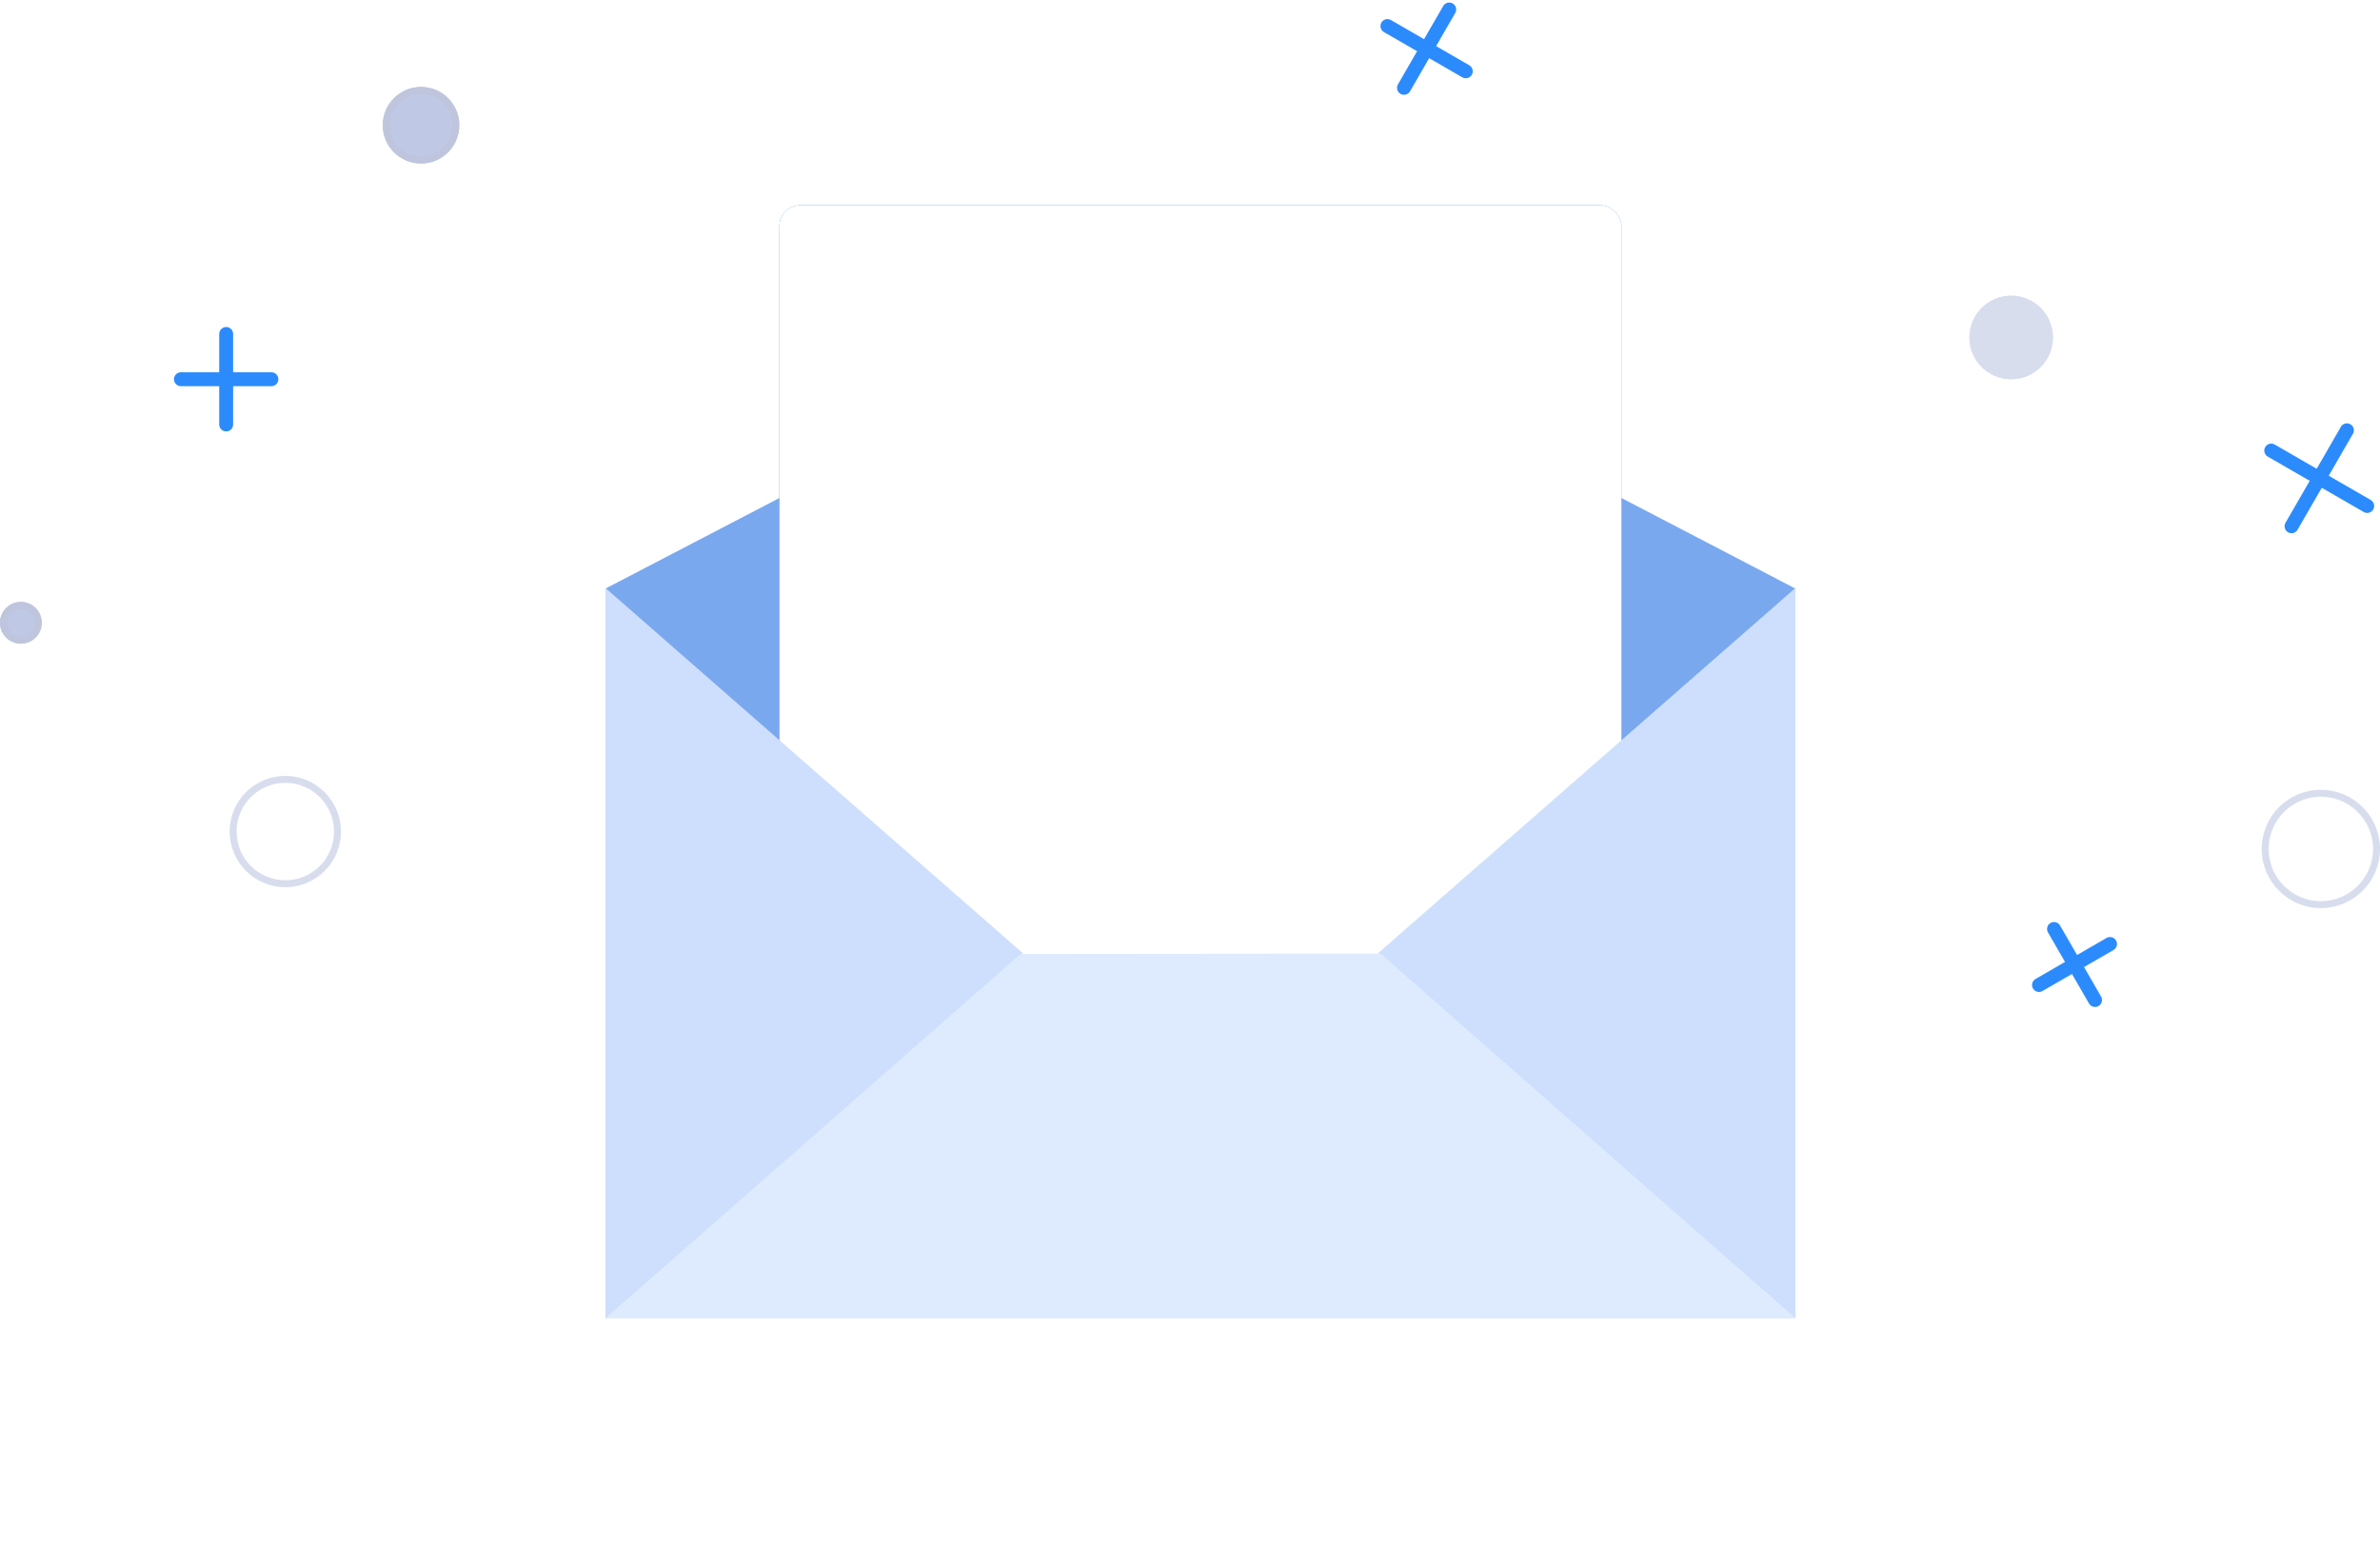 <svg xmlns="http://www.w3.org/2000/svg" xmlns:xlink="http://www.w3.org/1999/xlink" width="342" height="224.995" viewBox="0 0 342 224.995">
  <defs>
    <filter id="Rectangle_2489" x="103" y="20.495" width="139" height="134" filterUnits="userSpaceOnUse">
      <feOffset dy="3" input="SourceAlpha"/>
      <feGaussianBlur stdDeviation="3" result="blur"/>
      <feFlood flood-color="#565656"/>
      <feComposite operator="in" in2="blur"/>
      <feComposite in="SourceGraphic"/>
    </filter>
    <filter id="Rectangle_2489-2" x="103" y="20.495" width="139" height="134" filterUnits="userSpaceOnUse">
      <feOffset dy="3" input="SourceAlpha"/>
      <feGaussianBlur stdDeviation="3" result="blur-2"/>
      <feFlood flood-color="#a0addb" flood-opacity="0.686" result="color"/>
      <feComposite operator="out" in="SourceGraphic" in2="blur-2"/>
      <feComposite operator="in" in="color"/>
      <feComposite operator="in" in2="SourceGraphic"/>
    </filter>
    <filter id="Union_42" x="55.46" y="58.995" width="234.01" height="166" filterUnits="userSpaceOnUse">
      <feOffset dy="7" input="SourceAlpha"/>
      <feGaussianBlur stdDeviation="9.5" result="blur-3"/>
      <feFlood flood-color="#a0addb" flood-opacity="0.686"/>
      <feComposite operator="in" in2="blur-3"/>
    </filter>
  </defs>
  <g id="Group_12024" data-name="Group 12024" transform="translate(-381 -266.847)">
    <g id="Group_11978" data-name="Group 11978">
      <g id="Group_11969" data-name="Group 11969" transform="translate(-259 -6845.658)">
        <g data-type="innerShadowGroup">
          <g transform="matrix(1, 0, 0, 1, 640, 7112.51)" filter="url(#Rectangle_2489)">
            <rect id="Rectangle_2489-3" data-name="Rectangle 2489" width="121" height="116" rx="3" transform="translate(112 26.49)" fill="#3780f3"/>
          </g>
          <g transform="matrix(1, 0, 0, 1, 640, 7112.51)" filter="url(#Rectangle_2489-2)">
            <rect id="Rectangle_2489-4" data-name="Rectangle 2489" width="121" height="116" rx="3" transform="translate(112 26.49)" fill="#fff"/>
          </g>
        </g>
        <path id="Path_24063" data-name="Path 24063" d="M22.382,25.04,35.422,0H0Z" transform="translate(873 7219.49) rotate(-90)" fill="#7aa8ef"/>
        <path id="Path_24064" data-name="Path 24064" d="M22.382,0l13.04,25.04H.512Z" transform="translate(726.96 7219.49) rotate(-90)" fill="#7aa8ef"/>
        <g id="Group_11970" data-name="Group 11970">
          <g transform="matrix(1, 0, 0, 1, 640, 7112.51)" filter="url(#Union_42)">
            <path id="Union_42-2" data-name="Union 42" d="M4667-7329.031l-176.918-.009-.046.041v-109l62.1,54.5-.105.093,52.944-.05-.049-.043,62.106-54.5v108.96l.01.008h-.01v.031Z" transform="translate(-4406.08 7518.49)" fill="#fff"/>
          </g>
          <path id="Polygon_38" data-name="Polygon 38" d="M52.5,0,105,60H0Z" transform="translate(838 7302) rotate(-90)" fill="#cddffc"/>
          <path id="Polygon_36" data-name="Polygon 36" d="M52.5,0,105,60H0Z" transform="translate(787 7197) rotate(90)" fill="#cddffc"/>
          <path id="Path_24061" data-name="Path 24061" d="M59.4.127,111.13.077l59.627,52.431-171-.009Z" transform="translate(727.254 7249.463)" fill="#deebff"/>
        </g>
      </g>
      <path id="Path_24066" data-name="Path 24066" d="M28.586,41.6,46.051,57.048,69.64,23.692" transform="translate(503.887 304.868)" fill="none" stroke="#fff" stroke-linecap="round" stroke-linejoin="round" stroke-width="8"/>
    </g>
    <g id="Group_11977" data-name="Group 11977" transform="translate(-407 -6821.658)">
      <g id="Ellipse_29" data-name="Ellipse 29" transform="translate(821 7200)" fill="none" stroke="#d8ddee" stroke-width="1">
        <circle cx="8" cy="8" r="8" stroke="none"/>
        <circle cx="8" cy="8" r="7.5" fill="none"/>
      </g>
      <g id="Ellipse_32" data-name="Ellipse 32" transform="translate(1113 7202)" fill="none" stroke="#d8ddee" stroke-width="1">
        <circle cx="8.5" cy="8.5" r="8.5" stroke="none"/>
        <circle cx="8.5" cy="8.5" r="8" fill="none"/>
      </g>
      <g id="Ellipse_30" data-name="Ellipse 30" transform="translate(1071 7131)" fill="#d8ddee" stroke="#d8ddee" stroke-width="1">
        <circle cx="6" cy="6" r="6" stroke="none"/>
        <circle cx="6" cy="6" r="5.5" fill="none"/>
      </g>
      <g id="Ellipse_31" data-name="Ellipse 31" transform="translate(843 7101)" fill="#bfc8e4" stroke="#bec5dc" stroke-width="1">
        <circle cx="5.5" cy="5.5" r="5.5" stroke="none"/>
        <circle cx="5.5" cy="5.5" r="5" fill="none"/>
      </g>
      <g id="Ellipse_33" data-name="Ellipse 33" transform="translate(788 7175)" fill="#bfc8e4" stroke="#bec5dc" stroke-width="1">
        <circle cx="3" cy="3" r="3" stroke="none"/>
        <circle cx="3" cy="3" r="2.5" fill="none"/>
      </g>
      <g id="Group_11972" data-name="Group 11972" transform="translate(0.5 -25.5)">
        <line id="Line_28" data-name="Line 28" x2="13" transform="translate(813.5 7168.5)" fill="none" stroke="#2c8bfc" stroke-linecap="round" stroke-width="2"/>
        <line id="Line_29" data-name="Line 29" y2="13" transform="translate(820 7162)" fill="none" stroke="#2c8bfc" stroke-linecap="round" stroke-width="2"/>
      </g>
      <g id="Group_11971" data-name="Group 11971" transform="translate(4 -20.896)">
        <line id="Line_35" data-name="Line 35" x2="11.788" transform="translate(1079.158 7242.896) rotate(60)" fill="none" stroke="#2c8bfc" stroke-linecap="round" stroke-width="2"/>
        <line id="Line_34" data-name="Line 34" y2="11.788" transform="translate(1087.208 7245.053) rotate(60)" fill="none" stroke="#2c8bfc" stroke-linecap="round" stroke-width="2"/>
      </g>
      <g id="Group_11975" data-name="Group 11975">
        <line id="Line_31" data-name="Line 31" x2="13" transform="translate(987.371 7092.25) rotate(30)" fill="none" stroke="#2c8bfc" stroke-linecap="round" stroke-width="2"/>
        <line id="Line_30" data-name="Line 30" y2="13" transform="translate(996.25 7089.871) rotate(30)" fill="none" stroke="#2c8bfc" stroke-linecap="round" stroke-width="2"/>
      </g>
      <g id="Group_11974" data-name="Group 11974">
        <line id="Line_33" data-name="Line 33" x2="15.925" transform="translate(1114.371 7153.252) rotate(30)" fill="none" stroke="#2c8bfc" stroke-linecap="round" stroke-width="2"/>
        <line id="Line_32" data-name="Line 32" y2="15.925" transform="translate(1125.248 7150.338) rotate(30)" fill="none" stroke="#2c8bfc" stroke-linecap="round" stroke-width="2"/>
      </g>
    </g>
  </g>
</svg>
